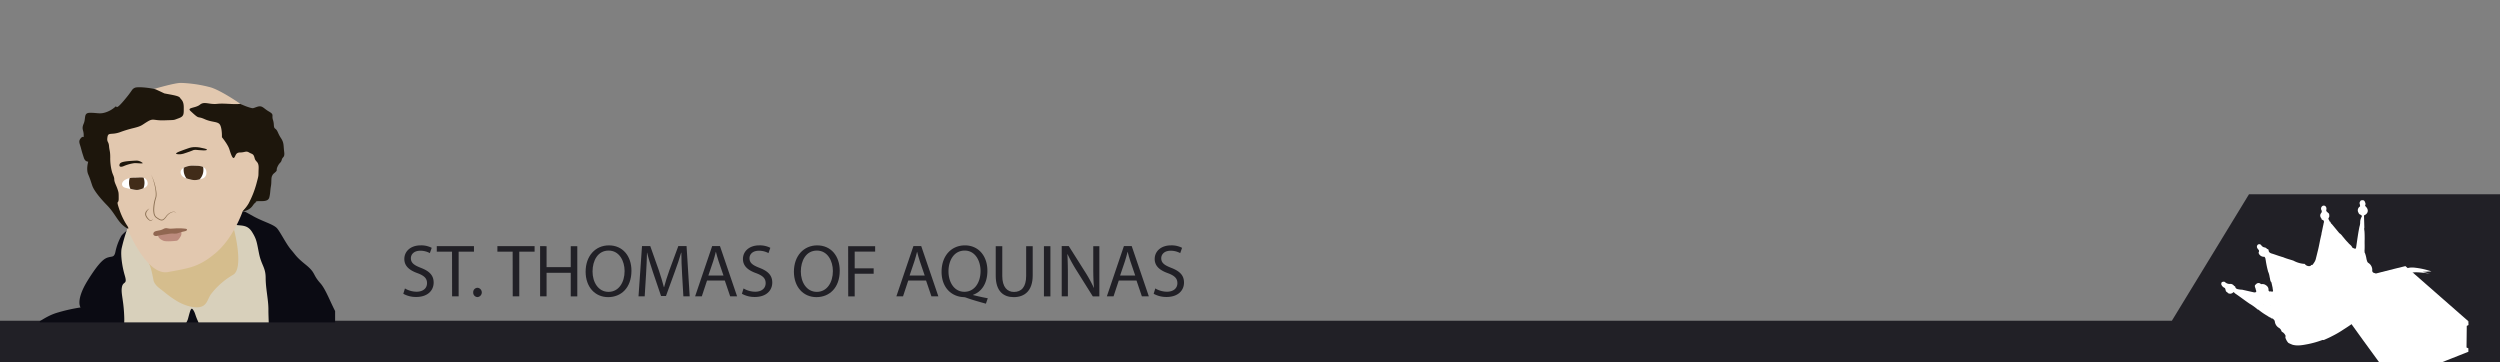 <svg id="Layer_1" data-name="Layer 1" xmlns="http://www.w3.org/2000/svg" xmlns:xlink="http://www.w3.org/1999/xlink" viewBox="0 0 1344.29 194.65">
  <rect x="0" y="0" width="1344.29" height="194.65" fill="#808080" stroke="none"/>
  <defs>
    <clipPath id="clip-path">
      <rect x="21.39" y="40.31" width="158.8" height="133.06" fill="none"/>
    </clipPath>
    <clipPath id="clip-path-2">
      <rect x="1147.67" y="-122.07" width="180.63" height="90.19" fill="none"/>
    </clipPath>
    <clipPath id="clip-path-3">
      <rect x="1151.22" y="104.46" width="180.63" height="90.19" fill="none"/>
    </clipPath>
  </defs>
  <title>banner-4b</title>
  <polygon points="1209.32 104.46 1167.84 172.48 0 172.48 0 194.65 279.31 194.65 1344.29 194.65 1344.29 104.46 1209.32 104.46" fill="#212026"/>
  <g>
    <path d="M217.74,155.1a12.33,12.33,0,0,0,6.24,1.76c3.56,0,5.64-1.88,5.64-4.6,0-2.52-1.44-4-5.08-5.36-4.4-1.56-7.12-3.84-7.12-7.64,0-4.2,3.48-7.32,8.72-7.32a12.25,12.25,0,0,1,6,1.32l-1,2.84a10.74,10.74,0,0,0-5.12-1.28c-3.68,0-5.08,2.2-5.08,4,0,2.52,1.64,3.76,5.36,5.2,4.56,1.76,6.88,4,6.88,7.92,0,4.15-3.08,7.75-9.44,7.75a13.93,13.93,0,0,1-6.88-1.72Z" fill="#212026"/>
    <path d="M243.06,135.34h-8.2v-3h20v3h-8.24v24h-3.52Z" fill="#212026"/>
    <path d="M254.46,157.25a2.36,2.36,0,0,1,2.4-2.51,2.52,2.52,0,0,1,0,5A2.36,2.36,0,0,1,254.46,157.25Z" fill="#212026"/>
    <path d="M275.66,135.34h-8.2v-3h20v3h-8.24v24h-3.52Z" fill="#212026"/>
    <path d="M293.9,132.38v11.28h13V132.38h3.52v27h-3.52V146.7h-13v12.63h-3.48v-27Z" fill="#212026"/>
    <path d="M339.54,145.58c0,9.28-5.64,14.19-12.52,14.19-7.12,0-12.12-5.51-12.12-13.67,0-8.56,5.32-14.16,12.52-14.16C334.78,131.94,339.54,137.58,339.54,145.58Zm-20.92.44c0,5.76,3.12,10.92,8.6,10.92s8.64-5.08,8.64-11.2c0-5.36-2.8-11-8.6-11S318.62,140.1,318.62,146Z" fill="#212026"/>
    <path d="M366.78,147.5c-.2-3.76-.44-8.28-.4-11.64h-.12c-.92,3.16-2,6.52-3.4,10.24l-4.76,13.07h-2.64l-4.36-12.83c-1.28-3.8-2.36-7.28-3.12-10.48h-.08c-.08,3.36-.28,7.88-.52,11.92l-.72,11.55h-3.32l1.88-27h4.44l4.6,13c1.12,3.32,2,6.28,2.72,9.08h.12c.68-2.72,1.64-5.68,2.84-9.08l4.8-13h4.44l1.68,27h-3.4Z" fill="#212026"/>
    <path d="M380.18,150.86l-2.8,8.47h-3.6l9.16-27h4.2l9.2,27h-3.72l-2.88-8.47Zm8.84-2.72-2.64-7.76c-.6-1.76-1-3.36-1.4-4.92h-.08c-.4,1.6-.84,3.24-1.36,4.88l-2.64,7.8Z" fill="#212026"/>
    <path d="M399.82,155.1a12.33,12.33,0,0,0,6.24,1.76c3.56,0,5.64-1.88,5.64-4.6,0-2.52-1.44-4-5.08-5.36-4.4-1.56-7.12-3.84-7.12-7.64,0-4.2,3.48-7.32,8.72-7.32a12.25,12.25,0,0,1,6,1.32l-1,2.84a10.74,10.74,0,0,0-5.12-1.28c-3.68,0-5.08,2.2-5.08,4,0,2.52,1.64,3.76,5.36,5.2,4.56,1.76,6.88,4,6.88,7.92,0,4.15-3.08,7.75-9.44,7.75a13.93,13.93,0,0,1-6.88-1.72Z" fill="#212026"/>
    <path d="M451.54,145.58c0,9.28-5.64,14.19-12.52,14.19-7.12,0-12.12-5.51-12.12-13.67,0-8.56,5.32-14.16,12.52-14.16C446.78,131.94,451.54,137.58,451.54,145.58Zm-20.92.44c0,5.76,3.12,10.92,8.6,10.92s8.64-5.08,8.64-11.2c0-5.36-2.8-11-8.6-11S430.62,140.1,430.62,146Z" fill="#212026"/>
    <path d="M456.06,132.38h14.52v2.92h-11v9h10.2v2.88h-10.2v12.19h-3.48Z" fill="#212026"/>
    <path d="M488.38,150.86l-2.8,8.47H482l9.16-27h4.2l9.2,27h-3.72l-2.88-8.47Zm8.84-2.72-2.64-7.76c-.6-1.76-1-3.36-1.4-4.92h-.08c-.4,1.6-.84,3.24-1.36,4.88l-2.64,7.8Z" fill="#212026"/>
    <path d="M530.14,163.29c-3.64-1-7.2-2-10.32-3.12a5.17,5.17,0,0,0-1.64-.4c-6.4-.23-11.88-5-11.88-13.63s5.28-14.2,12.56-14.2,12.08,5.68,12.08,13.64c0,6.92-3.2,11.36-7.68,12.92v.16c2.68.67,5.6,1.31,7.88,1.71Zm-2.88-17.55c0-5.4-2.8-11-8.52-11-5.88,0-8.76,5.44-8.72,11.28s3.12,10.88,8.56,10.88S527.26,151.9,527.26,145.74Z" fill="#212026"/>
    <path d="M538.94,132.38v16c0,6,2.68,8.6,6.28,8.6,4,0,6.56-2.64,6.56-8.6v-16h3.52V148.1c0,8.27-4.36,11.67-10.2,11.67-5.52,0-9.68-3.15-9.68-11.51V132.38Z" fill="#212026"/>
    <path d="M564.82,132.38v27h-3.48v-27Z" fill="#212026"/>
    <path d="M570.9,159.33v-27h3.8L583.34,146a76.32,76.32,0,0,1,4.84,8.76l.08,0c-.32-3.6-.4-6.88-.4-11.08V132.38h3.28v27h-3.52l-8.56-13.67a85.57,85.57,0,0,1-5-9l-.12,0c.2,3.4.28,6.64.28,11.12v11.51Z" fill="#212026"/>
    <path d="M601.58,150.86l-2.8,8.47h-3.6l9.16-27h4.2l9.2,27H614l-2.88-8.47Zm8.84-2.72-2.64-7.76c-.6-1.76-1-3.36-1.4-4.92h-.08c-.4,1.6-.84,3.24-1.36,4.88l-2.64,7.8Z" fill="#212026"/>
    <path d="M621.22,155.1a12.33,12.33,0,0,0,6.24,1.76c3.56,0,5.64-1.88,5.64-4.6,0-2.52-1.44-4-5.08-5.36-4.4-1.56-7.12-3.84-7.12-7.64,0-4.2,3.48-7.32,8.72-7.32a12.25,12.25,0,0,1,6,1.32l-1,2.84a10.74,10.74,0,0,0-5.12-1.28c-3.68,0-5.08,2.2-5.08,4,0,2.52,1.64,3.76,5.36,5.2,4.56,1.76,6.88,4,6.88,7.92,0,4.15-3.08,7.75-9.44,7.75a13.93,13.93,0,0,1-6.88-1.72Z" fill="#212026"/>
  </g>
  <g clip-path="url(#clip-path)">
    <g>
      <path d="M130.51,113.6c2.14.58,0-.47,5.66,2.66s11.06,4.35,12.94,6.66,4.8,8.36,7.51,11.49,2.43,3.58,7.86,8,3.47,5.09,7.75,9.85c4.8,5.32,8.38,20.73,15.27,23.86s10.43-4.53,14.19-1.4,6.05,2.09,10,6.88,8.76,14,13.14,19.41,10.23,13.77,10.23,13.77-255.27.31-254.95,0,19.82-28.38,29-34,14.6-10.43,21.28-12.52a90.27,90.27,0,0,1,12.93-2.94s-2.92-3.73,4-14.79,9.34-11.72,11.24-12.23,2.94.13,3.57-3.21a29.64,29.64,0,0,1,3.09-8.18c1.29-2.67,27.16-20.79,27.16-20.79Z" fill="#0b0b13"/>
      <path d="M126.65,120.9c3.27.58,6.4-.14,8.9,3.87s2.5,5.45,3.75,11.62,3.55,7.41,3.55,13.05,1.5,11.89,1.48,16.89.44,8.14,0,13.77,1.23,5.64-2.31,10.64-2.3,7.1-6.68,9.6-1.68,4-7.2,3.13-6.78-.42-9.91-2.92-5.32,1.67-6.93-5.42.63-6-.29-10.64-.08-2.93-3.21-9-2.5-6.54-3.74-8.55-1.56-.81-2.93,4.33-6.46,4.22-6.47,10.9,1.72,21.91-6.44,22.53S73,206,70.68,202s-2.94-2.92-3.56-8.34-2.42-7.1-1.52-13.77,1.52-4.18,1.1-11.69-1.79-10.85-1.1-14,3-1,1.52-6-2.29-11.05-1.77-14.39a95.59,95.59,0,0,1,3.13-10.87l26.18-9.45Z" fill="#d8d0bb"/>
      <path d="M125.61,122.68c1.59,5.68,4.93,22.17-.28,25.09a40.59,40.59,0,0,0-11.9,10.43c-1.87,2.71-2.08,6.05-5.84,6.88s-9.25-1.25-12.34-3.13a54.79,54.79,0,0,1-7-5c-2.33-1.88-5.23-3.55-5.76-6.47s-1.58-7.77-2.44-8.68,37.38-34.3,37.38-34.3Z" fill="#d5bd8d"/>
      <path d="M129.21,55.85c-1.36-1.07-11.44-7.77-16.41-9a70.21,70.21,0,0,0-15.55-2.27c-5,0-25.06,6.48-25.06,6.48l-20.73,22,6.48,35.63,10.54,14.16s10.19,25.59,21.86,23.43,16.42-2.66,25.27-9.94c10-8.21,14.9-22.81,14.9-22.81l3.24-3.43,6.53-13.27,4.05-20.1S137.06,62,129.21,55.85Z" fill="#e2c8af"/>
      <path d="M129.21,55.85c-4.1.43-8.2-.44-12.52,0s-6.79-1.51-9.16.43-7.19,1.43-5.1,3.39c5.33,5,3.24,2.44,7.56,4.38s7.34,1.08,8.42,3.24.92,6.48.92,6.48,3.19,3.89,4,6.48,1.73,5.4,2.59,4.54.65-2.81,3.24-2.81,3.07-1,4.75,0,2.38.54,3,3,2.37,1.57,2.16,5.89.23,2.64-1.14,7.76a51.67,51.67,0,0,1-4.26,10.81A20.35,20.35,0,0,1,131,113c-.54.66-.48.88,1.16.3,3.58-1.27,4-3.64,4.88-4.07s-.18-1.08,2.18-1.08,5,.21,5.59-2,.44-3.67.87-6,0-4.32.65-5.61.86-1.08,1.94-2.16,0-.82,1.08-3,1.73-1.73,2.16-3.46,1.73-1.08,1.3-4.32,0-4.75-1.73-7.34-1.73-4.11-3-5-.43-2.16-1.29-4.75.86-2.81-2.16-4.54-3.56-3.43-6.21-2.58-2,1-4.07.47A36,36,0,0,1,129.21,55.85Z" fill="#1d160c"/>
      <path d="M88.39,50.23c4.54.87,7.78,1.3,8.42,2.38s2,1.51,2,5.18S99,62.54,96,63.62s-1.51.87-7.56,1.08-5.83-1.29-9.07.65-3,2.38-7.34,3.46a63.5,63.5,0,0,0-7.78,2.37c-4.54,1.51-6.05-.21-6.48,2.59s.65,2.16.86,4.76.65,2.55.65,6.13a28,28,0,0,0,.87,7.47c.43,1.73,1.29,2.81,1.29,4.32s1.08,3.24,1.73,5.19.65,1.94.65,5.18-1.51.22.21,5.4a38.63,38.63,0,0,0,3.89,8.42s3,4.11-.86,1.3-5.17-7.13-9.39-11.45-7.24-8.21-8.11-10.8-1.08-3.45-2.16-6-.11-6.2,0-6.62-1.51.32-2.37-2.36-.87-2.69-1.53-5.17-1.53-3.56,0-5.28S45,75.07,45,72.48s-1.3-3,0-6-.22-5.83,3.45-5.83,5,.65,7.56,0a14.37,14.37,0,0,0,6-3.24c1.08-1.08-.43,2.59,4.54-3.24s4.1-6,5.83-6.91,9.93.21,11.45.86S88.39,50.23,88.39,50.23Z" fill="#1d160c"/>
      <path d="M97.21,93.34c-.87-3.24,4.26-4.38,6.68-4.26s6,0,6.8,2.13.11,4.32-2.08,4.9-3.91,1-6,.46S97.8,95.58,97.21,93.34Z" fill="#fff"/>
      <path d="M71.74,95.55c3.69,0,6.11-.64,7.14,1.28s.69,3.54-1.84,4.46-3.19,1.22-6.36.46S66,101,65.63,99.36,67.59,95.6,71.74,95.55Z" fill="#fff"/>
      <path d="M81.19,93.8a26.75,26.75,0,0,1,2.85,9,11.3,11.3,0,0,1,.12,2.4,4.81,4.81,0,0,1-.21,1.22c-.12.37-.24.74-.33,1.11a22.63,22.63,0,0,0-.69,4.61,11.09,11.09,0,0,0,.1,2.31,3.63,3.63,0,0,0,.84,2,5.56,5.56,0,0,0,.91.69,10,10,0,0,0,1,.61,1.91,1.91,0,0,0,2,.13,7.41,7.41,0,0,0,1.54-1.69,7.19,7.19,0,0,1,1.78-1.61,6.1,6.1,0,0,1,2.26-.79,1.73,1.73,0,0,1,1.1.46,4.7,4.7,0,0,1,.79.88,2.61,2.61,0,0,0-1.88-1.21,6,6,0,0,0-2.13.88,7.2,7.2,0,0,0-1.66,1.6A7.29,7.29,0,0,1,88,118.21a1.94,1.94,0,0,1-1.26.33,3.16,3.16,0,0,1-1.19-.4,9.84,9.84,0,0,1-1-.62,6.9,6.9,0,0,1-1-.73,4.14,4.14,0,0,1-1-2.26,10.84,10.84,0,0,1-.13-2.41,22,22,0,0,1,.75-4.71c.1-.38.22-.77.36-1.15a4.78,4.78,0,0,0,.19-1.09,12.88,12.88,0,0,0-.06-2.32,28,28,0,0,0-.88-4.61A24.16,24.16,0,0,0,81.19,93.8Z" fill="#886d50"/>
      <path d="M80.37,112.11A6.38,6.38,0,0,0,78.83,114a2.42,2.42,0,0,0,0,2.19,7.16,7.16,0,0,0,1.46,1.88,1.13,1.13,0,0,0,1,.33,6.22,6.22,0,0,0,1.11-.53,4.22,4.22,0,0,1-1,.76,1.37,1.37,0,0,1-1.31-.25,5.74,5.74,0,0,1-1.7-2,3,3,0,0,1-.33-1.32,2.62,2.62,0,0,1,.38-1.29A4.72,4.72,0,0,1,80.37,112.11Z" fill="#886d50"/>
      <path d="M97.49,124.77a3.33,3.33,0,0,1-.21,2.09c-.43.77-1.44,2.49-2.3,2.6s-5.65.61-7.09,0S85.3,128,85.08,127s1.58-2.7,3.6-2.67S97.49,124.77,97.49,124.77Z" fill="#bc8b7d"/>
      <path d="M100.56,123.34c-.07-.64-5.31-.69-8-.42s-2.88-.85-4.84.27-4.56.6-5.16,2,.89,2,2.27,1.6,4.66-.81,6.65-1.15,2.34.48,4.76-.45S100.69,124.52,100.56,123.34Z" fill="#916751"/>
      <path d="M110.12,79.9c-3.9-1-6.37-1.1-9-.13s-8.27,2.7-5.86,3.11,4.2-.55,6.76-1.38,1.46-1.18,5.2-.76S112.59,80.57,110.12,79.9Z" fill="#1d160c"/>
      <path d="M73.53,86.35c-6.3.28-8.8.69-9.21,1.94s.34,1.73,2,1.11a22.78,22.78,0,0,1,5.82-1.66c1.87-.14,5.89.62,4.15-.42A5.35,5.35,0,0,0,73.53,86.35Z" fill="#1d160c"/>
      <path d="M103.89,89.08c1.66.08,3.85,0,5.33.7a8.1,8.1,0,0,1,.14,1.49,7.28,7.28,0,0,1-2,5.15,8.91,8.91,0,0,1-4.75.15c-.73-.2-1.54-.39-2.32-.64a7.51,7.51,0,0,1-1.54-4.66,7.62,7.62,0,0,1,.08-1.08A10.47,10.47,0,0,1,103.89,89.08Z" fill="#412c19"/>
      <path d="M69.76,95.75a10.13,10.13,0,0,1,2-.2c2.33,0,4.15-.28,5.44,0a7.71,7.71,0,0,1-.09,5.69l0,0c-2.54.93-3.19,1.22-6.36.46l-.61-.13a7.39,7.39,0,0,1-.75-3.3A7.57,7.57,0,0,1,69.76,95.75Z" fill="#412c19"/>
    </g>
  </g>
  <g clip-path="url(#clip-path-2)">
    <g>
      <path d="M1271,.74c.43-1.17.76-2.18,1.18-3.14a59.38,59.38,0,0,0,4.28-15.69c1.37-9.8,1.52-19.67,1.65-29.54,0-.44,0-.88,0-1.39h27.31c0,3.1,0,6.16,0,9.21a170.12,170.12,0,0,0,1.8,23.65,59.22,59.22,0,0,0,4.53,15.06c.25.56.39,1.16.62,1.84Z" fill="#fff"/>
      <path d="M1291.55,16.61h-25.77a4.43,4.43,0,0,1-4.68-4.39,4.52,4.52,0,0,1,4.66-4.67c6,0,12.1,0,18.14,0h33.41a4.71,4.71,0,0,1,4.59,2.84,4.49,4.49,0,0,1-4.25,6.23q-13.05,0-26.1,0Z" fill="#fff"/>
      <path d="M1291.55,6.43c-7.45,0-14.9,0-22.35,0a2.29,2.29,0,0,1-2.25-1.3,1.88,1.88,0,0,1,.33-2.34,3.47,3.47,0,0,1,2-.85c5-.07,10,0,15,0h23.89c2,0,3.91,0,5.86,0a2.3,2.3,0,0,1,2.51,2.22A2.39,2.39,0,0,1,1314,6.43Z" fill="#fff"/>
    </g>
  </g>
  <g clip-path="url(#clip-path-3)">
    <g>
      <path d="M1327.29,172.75s-38.77,8.8-41.88,14.74-.85,17,1.41,17,40.47-15.33,40.47-15.33v-1.87l-1-.43.13-11.62.92-.46Z" fill="#fff"/>
      <path d="M1327.29,172.75l-33.86-29.66s-35.66,8.69-37.67,10.14-1.08,6.28-.41,8.06,30.29,42.19,30.29,42.19" fill="#fff"/>
      <path d="M1291.52,147.56c1-2.1,1.91-4,6.42-3.68a41.44,41.44,0,0,1,9.5,2.06l-4.73.23,4,1s-8.4-1.37-9.8-.41a32.92,32.92,0,0,0-3.36,2.82" fill="#fff"/>
      <path d="M1271.44,134.82c.16-2,0-4.08.08-6.12,0-1.44,0-2.89-.11-4.32-.05-.36-.1-.72-.13-1.07a2.45,2.45,0,0,1,.07-.93c-.06-2.18-.13-4.37-.19-6.55,2.24-.88,2.71-3,1-4.7a1.2,1.2,0,0,1-.4-.68c0-.14.09-.29.14-.44s.16-.09.13-.24c-.47-2-.87-2.35-2.54-2a2.89,2.89,0,0,0-.73,1.42l.24,1c0,.27.14.56,0,.83h0a2.42,2.42,0,0,0-.71,3.5c.11.63.67.74,1.12,1h0c.47.27.81.58.44,1.16a5.83,5.83,0,0,0-.74,3.08,8.14,8.14,0,0,1-.4,2.18c-.7,3.43-1.16,6.9-1.67,10.37-.24,1.69-.32,1.68-1.84,1h0l-.42-.28a.29.29,0,0,0,0-.09c-.43-1.05-1.51-1.53-2.13-2.42a8.21,8.21,0,0,1-.58-.6c-.88-.88-1.61-1.89-2.43-2.81a6.15,6.15,0,0,0-1.76-1.76l-4.08-4.94a1,1,0,0,1-.47-.5c-.15-.37-.25-.8-.73-.86,0-.57-.58-1-.59-1.54l.06-.16a4,4,0,0,0,.45-1c-.07-.69.1-1.47-.68-1.91h0l-.54-.52h0a1,1,0,0,1-.38-1.19c.29-1.43-.69-2.47-1.86-2.1a1.7,1.7,0,0,0-.82,2.3,1.37,1.37,0,0,1-.19,1.71,3.15,3.15,0,0,0-.36.71,2.2,2.2,0,0,0,.37,1.84h0c.05.15.09.3.3.3a.51.51,0,0,0,.38.7c1,.31,1,1,.74,1.82a5.24,5.24,0,0,0-.15.79c-.38,1.52-.61,3.07-1,4.58,0,.73-.3,1.43-.42,2.16-.54,2.3-.9,4.64-1.48,6.94-.37,1.46-.71,2.92-1.09,4.37a6.15,6.15,0,0,1-.66,1.81,14.26,14.26,0,0,1-1.26,1.81c-.42-.13-.72.16-1,.41a.56.56,0,0,0,0,.12l-.72.11h0a2.92,2.92,0,0,1-2.35-1.13c-.2-.17-.44-.11-.68-.12a14.52,14.52,0,0,1-5.45-1.7c-1.88-.64-3.83-1.08-5.64-1.9a6.12,6.12,0,0,1-1.11-.32c-1.65-.47-3.24-1.12-4.89-1.6-.89-.26-1.61-.67-1.71-1.73a.86.86,0,0,0-.4-.67l-.22.06h0c-.45-.35-.84-.85-1.41-.93a2.71,2.71,0,0,1-1.88-1.13,1.28,1.28,0,0,0-1.86-.4,1.47,1.47,0,0,0-.23,2,2,2,0,0,0,.41.57,1.2,1.2,0,0,1,.35,1.36c-.32.49,0,.9.21,1.29a3,3,0,0,0,2.74,1.31l.09,0,.44.76h0l.22,1.2a51,51,0,0,0,1.3,6.13,1.26,1.26,0,0,0,.16.33,11.38,11.38,0,0,1,.64,2.57c.32.92.17,2,.95,2.77l.63,2.86a14.54,14.54,0,0,0,.24,1.59c0,.5-.26.61-.72.52s-.75-.24-1.08.06a.25.25,0,0,0,0-.07c-.29-.22-.67-.37-.64-.83.1-1.55-.86-2.39-2.08-3a3.55,3.55,0,0,0-1.65-.19.65.65,0,0,1-.34,0,1.72,1.72,0,0,0-2.74.22,1,1,0,0,0-.22.09c-.45.41-.32.9-.2,1.39a1.85,1.85,0,0,0,.21.45l.06.06c-.11.35.14.65.23,1,.3,1,.18,1.21-.93,1.26-2.21-.48-4.42-1-6.63-1.49a1.36,1.36,0,0,0-.29,0,6.72,6.72,0,0,1-1.1-.11c-1-.16-2-.26-2.23-1.5,0-.17-.21-.41-.46-.21h0a2.62,2.62,0,0,0-1.92-1.28h0a3.74,3.74,0,0,1-3.15-1,1.1,1.1,0,0,0-.77-.17c-.53.06-1.1.13-1.12.88h0l-.13.26a3.06,3.06,0,0,0,1.78,2.14c.8.42.32,1.91,1.41,2.35a1.28,1.28,0,0,1,.25.15.39.39,0,0,0,.07.23,2.26,2.26,0,0,0,1.82.39c.49-.19,1-.31,1.2-.89a.93.93,0,0,0,.39.29l.22.11a1.45,1.45,0,0,0,.44.45c2.62,1.75,5.1,3.7,7.72,5.47a27.9,27.9,0,0,1,4.4,3.17.54.54,0,0,1,.45.13,34.62,34.62,0,0,0,4.79,3.27,2.59,2.59,0,0,0,1,.57l.11.13a.61.61,0,0,0,.64.23l.11,0a.7.7,0,0,0,.31.41c.2.1.41.19.61,0,.38.53,1,.82,1.13,1.6a4.54,4.54,0,0,0,2.28,3.51,2.9,2.9,0,0,1,1.2,1.43c.12.28.21.61.5.73a4.19,4.19,0,0,1,1.73,1.88l.1,0a1,1,0,0,0,0,.79.4.4,0,0,0-.1.12c-.08.43.18.76.31,1.13a6.85,6.85,0,0,0,1.31,2,22.5,22.5,0,0,0,2.29,1c2.86.72,5.65.11,8.42-.42a51.62,51.62,0,0,0,7.67-2.21,1.14,1.14,0,0,0,1-.11c1.33-.58,2.66-1.17,3.94-1.85a53.15,53.15,0,0,0,6.33-3.67,97.22,97.22,0,0,0,10.54-7.61,48.26,48.26,0,0,0,7.5-7.82A9.82,9.82,0,0,0,1280,158a1.39,1.39,0,0,1,0-.4,6.64,6.64,0,0,0,.33-1.4.35.35,0,0,0,.26-.09c.66-1.56,0-3-.54-4.35a4.92,4.92,0,0,0-.71-.86,2.57,2.57,0,0,1-1.36-2.46,1.73,1.73,0,0,0-1.37-1.67,1.29,1.29,0,0,1-1-1.52,4.45,4.45,0,0,0-2.09-3.87,1.53,1.53,0,0,1-.62-.77,8.93,8.93,0,0,1-.42-1.45,16.61,16.61,0,0,0-.89-3.32.77.77,0,0,0-.19-.11s0,0,0,0C1271.6,135.4,1271.4,135.1,1271.44,134.82ZM1217.17,164l-.11-.05.09,0,0,.08Zm3.64.16a.61.61,0,0,1,0-.12l.05.09Zm15.26,11s0,0,0,0Zm-11.23-20.59,0,.13h-.13A.26.26,0,0,1,1224.84,154.61Zm1.46-9.28h0Zm-3.91,6.59,0-.09.07.06Zm45.75,2.79v0h0Zm-46.64-16h0Zm56.65,20h0Zm1.25-3-.06,0h0v0Zm-7.77-44.84Zm-66.06,45.74v0l0,0h0Zm-5.3-2.33h0l0-.06Z" fill="#fff"/>
    </g>
  </g>
</svg>
